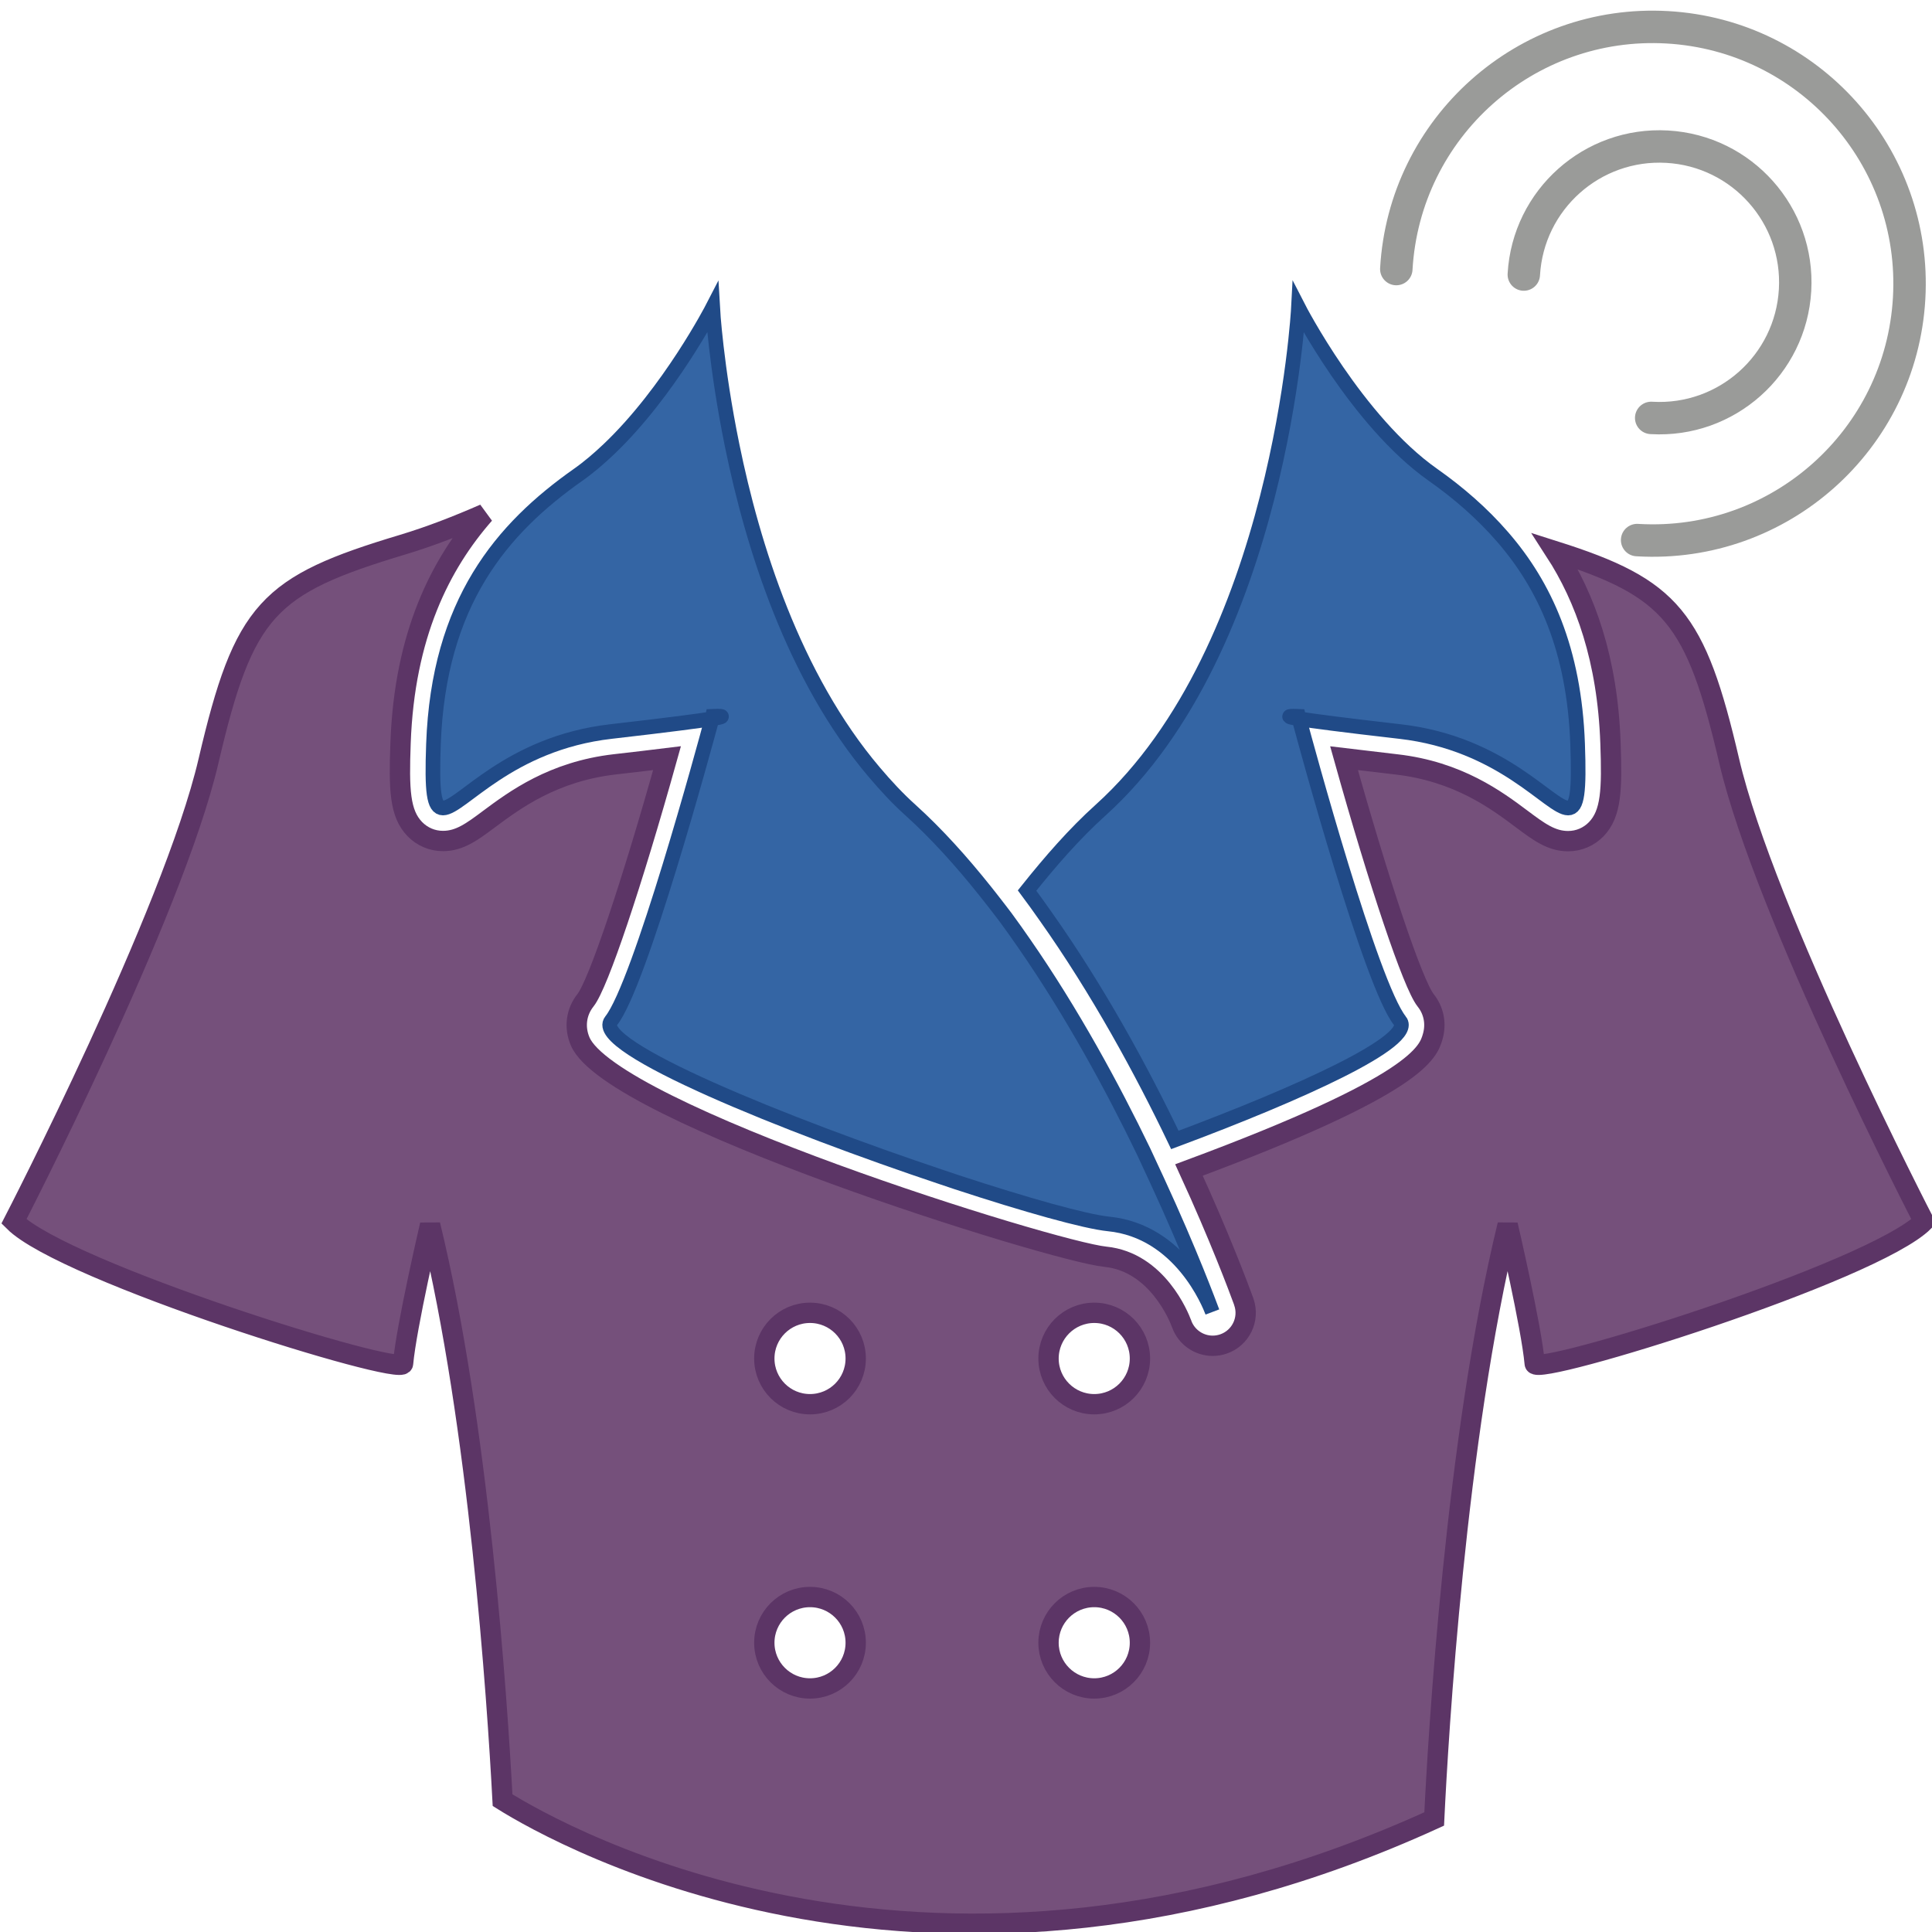 <?xml version="1.0" encoding="UTF-8" standalone="no"?>
<!-- Generator: Adobe Illustrator 16.0.0, SVG Export Plug-In . SVG Version: 6.00 Build 0)  -->

<svg
   xmlns:dc="http://purl.org/dc/elements/1.1/"
   xmlns:cc="http://creativecommons.org/ns#"
   xmlns:rdf="http://www.w3.org/1999/02/22-rdf-syntax-ns#"
   xmlns:svg="http://www.w3.org/2000/svg"
   xmlns="http://www.w3.org/2000/svg"
   xmlns:sodipodi="http://sodipodi.sourceforge.net/DTD/sodipodi-0.dtd"
   xmlns:inkscape="http://www.inkscape.org/namespaces/inkscape"
   version="1.1"
   id="Capa_1"
   x="0px"
   y="0px"
   width="48"
   height="48"
   viewBox="0 0 48 48"
   xml:space="preserve"
   inkscape:version="0.48.4 r9939"
   sodipodi:docname="wearnow.svg"
   inkscape:export-filename="/home/benny/git/wearnow/images/wearnow.png"
   inkscape:export-xdpi="90"
   inkscape:export-ydpi="90"><defs
     id="defs47" /><sodipodi:namedview
     pagecolor="#ffffff"
     bordercolor="#666666"
     borderopacity="1"
     objecttolerance="10"
     gridtolerance="10"
     guidetolerance="10"
     inkscape:pageopacity="0"
     inkscape:pageshadow="2"
     inkscape:window-width="955"
     inkscape:window-height="909"
     id="namedview45"
     showgrid="false"
     inkscape:zoom="10.687673"
     inkscape:cx="27.938613"
     inkscape:cy="21.984482"
     inkscape:window-x="610"
     inkscape:window-y="41"
     inkscape:window-maximized="0"
     inkscape:current-layer="Capa_1" /><g
     id="g3013"
     transform="matrix(0.101,0,0,0.101,0.027,0.15)"><path
       style="fill:#75507b;fill-opacity:1;stroke:#5c3566;stroke-width:5;stroke-miterlimit:4;stroke-opacity:1;stroke-dasharray:none"
       inkscape:connector-curvature="0"
       id="path9"
       d="M 51.01,185.758 C 42.272,223.224 3.154,298.979 3.154,298.979 15.648,311.469 98.583,337.258 98.879,333.947 c 0.823,-9.152 6.655,-34.141 6.655,-34.141 11.985,49.28 16.495,116.524 17.824,141.526 14.255,8.928 106.143,60.827 229.167,4.625 0.961,-19.969 5.241,-93.372 18.072,-146.152 0,0 5.83,24.971 6.659,34.141 0.3,3.309 83.245,-22.478 95.729,-34.968 0,0 -39.136,-75.755 -47.881,-113.222 -8.24,-35.364 -14.197,-42.559 -42.844,-51.653 7.447,11.504 12.903,26.62 13.632,47.209 0.405,11.489 0.192,17.328 -3.487,21.162 -1.841,1.899 -4.299,2.951 -6.94,2.951 -4.109,0 -7.165,-2.273 -11.382,-5.425 -6.244,-4.683 -15.687,-11.727 -30.892,-13.459 -4.929,-0.57 -9.193,-1.073 -12.839,-1.515 8.639,30.882 16.923,55.575 20.077,59.558 1.999,2.505 2.633,5.715 1.757,8.838 -1.118,3.933 -3.387,11.888 -59.98,32.897 7.554,16.458 12.225,28.964 13.401,32.173 0.033,0.12 0.083,0.215 0.107,0.329 l 0,0 c 1.449,4.212 -0.769,8.809 -4.985,10.282 -0.887,0.306 -1.79,0.459 -2.693,0.459 -3.33,0 -6.452,-2.075 -7.635,-5.386 l 0,0 c 0,-0.033 0,-0.062 -0.035,-0.095 -0.57,-1.546 -5.965,-15.141 -18.733,-16.425 -13.037,-1.3 -121.724,-35.255 -129.202,-53.006 -1.465,-3.454 -0.957,-7.217 1.317,-10.075 3.16,-3.989 11.437,-28.683 20.064,-59.562 -3.635,0.446 -7.897,0.961 -12.816,1.515 -15.22,1.748 -24.663,8.792 -30.923,13.442 -4.22,3.156 -7.273,5.421 -11.375,5.421 -2.645,0 -5.105,-1.056 -6.944,-2.949 -3.695,-3.834 -3.91,-9.658 -3.489,-21.162 0.957,-26.595 9.782,-43.983 20.608,-56.332 -6.444,2.813 -13.112,5.442 -19.99,7.517 -33.3,10.003 -39.126,15.834 -47.873,53.292 z M 268.904,321.451 c 6.211,0 11.239,5.033 11.239,11.239 0,6.221 -5.028,11.243 -11.239,11.243 -6.204,0 -11.247,-5.024 -11.247,-11.243 0.017,-6.207 5.043,-11.239 11.247,-11.239 z m 0,69.913 c 6.211,0 11.239,5.033 11.239,11.243 0,6.211 -5.028,11.243 -11.239,11.243 -6.204,0 -11.247,-5.033 -11.247,-11.243 0,-6.211 5.043,-11.243 11.247,-11.243 z m -69.921,-69.913 c 6.221,0 11.243,5.033 11.243,11.239 0,6.221 -5.024,11.243 -11.243,11.243 -6.207,0 -11.239,-5.024 -11.239,-11.243 0,-6.207 5.033,-11.239 11.239,-11.239 z m 0,69.913 c 6.221,0 11.243,5.033 11.243,11.243 0,6.211 -5.024,11.243 -11.243,11.243 -6.207,0 -11.239,-5.033 -11.239,-11.243 0,-6.211 5.033,-11.243 11.239,-11.243 z" /><path
       style="fill:#3465a4;fill-opacity:1;stroke:#204a87;stroke-width:3.6;stroke-miterlimit:4;stroke-opacity:1;stroke-dasharray:none"
       inkscape:connector-curvature="0"
       id="path11"
       d="m 344.107,249.635 c -7.064,-8.825 -23.04,-67.639 -24.814,-74.3 -3.313,-0.556 -2.445,-0.649 -1.391,-0.649 0.579,0 1.234,0.029 1.234,0.029 0,0 0.05,0.207 0.157,0.622 3.197,0.513 10.272,1.457 24.814,3.127 25.355,2.898 36.884,18.818 41.373,18.818 2.261,0 2.741,-4.001 2.327,-15.703 -0.827,-23.315 -8.118,-39.056 -18.394,-50.917 -5.119,-5.917 -10.95,-10.95 -17.193,-15.348 -18.746,-13.192 -33.083,-41.116 -33.083,-41.116 0,0 -4.373,83.657 -48.693,123.618 -6.386,5.744 -12.341,12.589 -18.064,19.758 1.54,2.05 3.032,4.175 4.514,6.266 12.93,18.256 23.722,38.132 31.839,55.088 30.787,-11.473 59.269,-24.39 55.375,-29.292 z" /><path
       style="fill:#3465a4;fill-opacity:1;stroke:#204a87;stroke-width:3.6;stroke-miterlimit:4;stroke-opacity:1;stroke-dasharray:none"
       inkscape:connector-curvature="0"
       id="path13"
       d="m 281.046,281.759 c -7.637,-15.811 -17.617,-34.215 -29.396,-51.186 -1.476,-2.12 -2.953,-4.237 -4.489,-6.312 -0.833,-1.118 -1.689,-2.203 -2.54,-3.313 -0.837,-1.102 -1.72,-2.187 -2.571,-3.272 -5.785,-7.254 -11.886,-14.037 -18.307,-19.845 -3.193,-2.869 -6.134,-6.037 -8.92,-9.334 -19.957,-23.472 -30.003,-55.956 -34.98,-80.356 -4.007,-19.566 -4.807,-33.945 -4.807,-33.945 0,0 -10.656,20.676 -25.58,34.856 -2.41,2.282 -4.904,4.431 -7.504,6.256 -18.735,13.194 -34.343,31.303 -35.594,66.265 -0.42,11.686 0.062,15.703 2.335,15.703 4.493,0 16.015,-15.92 41.37,-18.818 14.54,-1.67 21.614,-2.614 24.814,-3.127 0.112,-0.415 0.157,-0.622 0.157,-0.622 0,0 0.649,-0.029 1.238,-0.029 1.052,0 1.918,0.095 -1.395,0.649 -1.786,6.647 -17.754,65.461 -24.814,74.3 -5.024,6.3 43.375,25.771 81.42,38.489 1.201,0.401 2.397,0.816 3.569,1.201 17.094,5.611 31.624,9.689 37.371,10.27 17.683,1.765 24.781,19.647 25.541,21.658 -0.639,-1.684 -5.417,-14.647 -13.5,-32.122 -0.537,-1.197 -1.143,-2.453 -1.722,-3.704 -0.57,-1.221 -1.093,-2.393 -1.697,-3.664 z" /><g
       id="g15" /><g
       id="g17" /><g
       id="g19" /><g
       id="g21" /><g
       id="g23" /><g
       id="g25" /><g
       id="g27" /><g
       id="g29" /><g
       id="g31" /><g
       id="g33" /><g
       id="g35" /><g
       id="g37" /><g
       id="g39" /><g
       id="g41" /><g
       id="g43" /><path
       transform="matrix(1.14,0,0,1.14,37.134,-61.765)"
       sodipodi:open="true"
       sodipodi:end="7.9147455"
       sodipodi:start="3.1987131"
       d="m 268.484,110.933 c 1.747,-30.557 27.935,-53.912 58.493,-52.165 30.557,1.747 53.912,27.935 52.165,58.493 -1.747,30.557 -27.935,53.912 -58.493,52.165 -0.067,-0.004 -0.134,-0.008 -0.202,-0.012"
       sodipodi:ry="55.419216"
       sodipodi:rx="55.419216"
       sodipodi:cy="114.09708"
       sodipodi:cx="323.81311"
       id="path5621"
       style="opacity:0.591;fill:none;stroke:#555753;stroke-width:7;stroke-linecap:round;stroke-linejoin:round;stroke-miterlimit:4;stroke-opacity:1;stroke-dasharray:none;stroke-dashoffset:0"
       sodipodi:type="arc" /><path
       transform="matrix(0.603,0,0,0.603,212.673,-0.841)"
       sodipodi:open="true"
       sodipodi:end="7.9147455"
       sodipodi:start="3.1987131"
       d="m 268.484,110.933 c 1.747,-30.557 27.935,-53.912 58.493,-52.165 30.557,1.747 53.912,27.935 52.165,58.493 -1.747,30.557 -27.935,53.912 -58.493,52.165 -0.067,-0.004 -0.134,-0.008 -0.202,-0.012"
       sodipodi:ry="55.419216"
       sodipodi:rx="55.419216"
       sodipodi:cy="114.09708"
       sodipodi:cx="323.81311"
       id="path5621-2"
       style="opacity:0.591;fill:none;stroke:#555753;stroke-width:13.225;stroke-linecap:round;stroke-linejoin:round;stroke-miterlimit:4;stroke-opacity:1;stroke-dasharray:none;stroke-dashoffset:0"
       sodipodi:type="arc" /></g></svg>